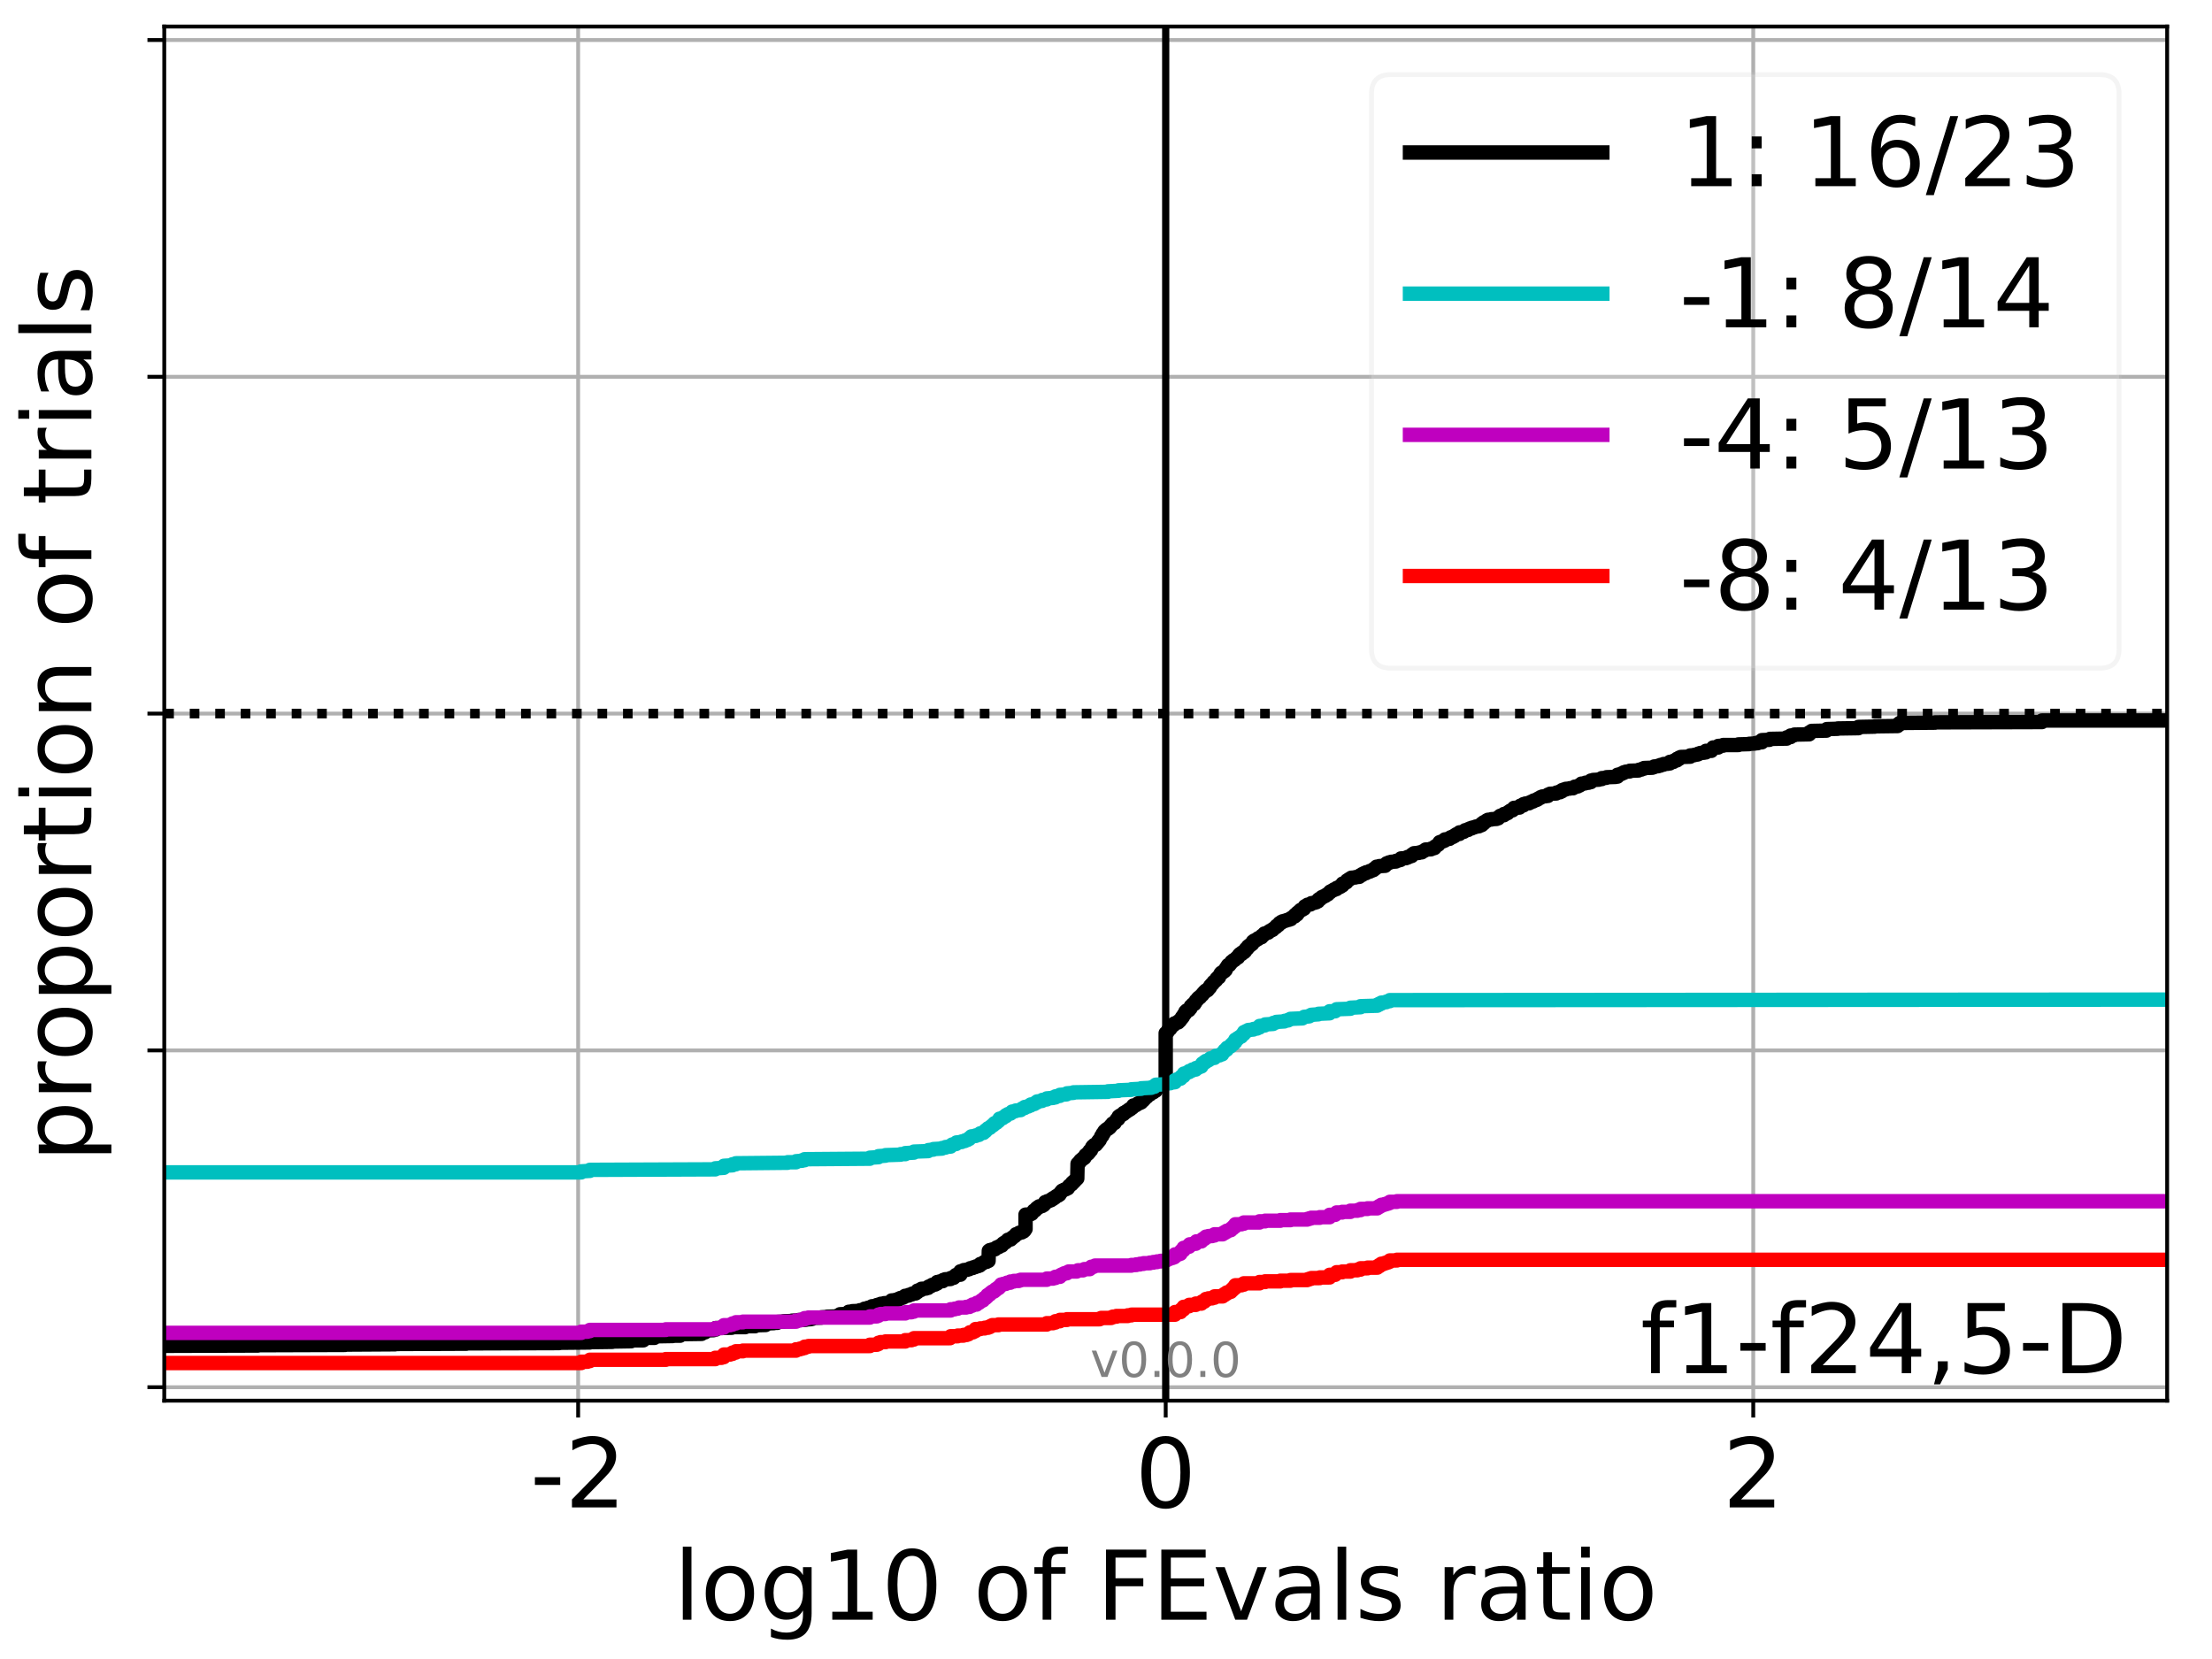 <?xml version="1.0" encoding="utf-8" standalone="no"?>
<!DOCTYPE svg PUBLIC "-//W3C//DTD SVG 1.1//EN"
  "http://www.w3.org/Graphics/SVG/1.1/DTD/svg11.dtd">
<!-- Created with matplotlib (http://matplotlib.org/) -->
<svg height="345pt" version="1.1" viewBox="0 0 460 345" width="460pt" xmlns="http://www.w3.org/2000/svg" xmlns:xlink="http://www.w3.org/1999/xlink">
 <defs>
  <style type="text/css">
*{stroke-linecap:butt;stroke-linejoin:round;}
  </style>
 </defs>
 <g id="figure_1">
  <g id="patch_1">
   <path d="M 0 345.6 
L 460.8 345.6 
L 460.8 0 
L 0 0 
z
" style="fill:#ffffff;"/>
  </g>
  <g id="axes_1">
   <g id="patch_2">
    <path d="M 34.16 291.28 
L 450.672 291.28 
L 450.672 5.52 
L 34.16 5.52 
z
" style="fill:#ffffff;"/>
   </g>
   <g id="matplotlib.axis_1">
    <g id="xtick_1">
     <g id="line2d_1">
      <path clip-path="url(#pba9701a8c9)" d="M 120.23 291.28 
L 120.23 5.52 
" style="fill:none;stroke:#b0b0b0;stroke-linecap:square;stroke-width:0.8;"/>
     </g>
     <g id="line2d_2">
      <defs>
       <path d="M 0 0 
L 0 3.5 
" id="m1b7e7f1692" style="stroke:#000000;stroke-width:0.8;"/>
      </defs>
      <g>
       <use style="stroke:#000000;stroke-width:0.8;" x="120.23" xlink:href="#m1b7e7f1692" y="291.28"/>
      </g>
     </g>
     <g id="text_1">
      <!-- -2 -->
      <defs>
       <path d="M 4.891 31.391 
L 31.203 31.391 
L 31.203 23.391 
L 4.891 23.391 
z
" id="DejaVuSans-2d"/>
       <path d="M 19.188 8.297 
L 53.609 8.297 
L 53.609 0 
L 7.328 0 
L 7.328 8.297 
Q 12.938 14.109 22.625 23.891 
Q 32.328 33.688 34.812 36.531 
Q 39.547 41.844 41.422 45.531 
Q 43.312 49.219 43.312 52.781 
Q 43.312 58.594 39.234 62.25 
Q 35.156 65.922 28.609 65.922 
Q 23.969 65.922 18.812 64.312 
Q 13.672 62.703 7.812 59.422 
L 7.812 69.391 
Q 13.766 71.781 18.938 73 
Q 24.125 74.219 28.422 74.219 
Q 39.75 74.219 46.484 68.547 
Q 53.219 62.891 53.219 53.422 
Q 53.219 48.922 51.531 44.891 
Q 49.859 40.875 45.406 35.406 
Q 44.188 33.984 37.641 27.219 
Q 31.109 20.453 19.188 8.297 
z
" id="DejaVuSans-32"/>
      </defs>
      <g transform="translate(110.26 313.477)scale(0.2 -0.2)">
       <use xlink:href="#DejaVuSans-2d"/>
       <use x="36.084" xlink:href="#DejaVuSans-32"/>
      </g>
     </g>
    </g>
    <g id="xtick_2">
     <g id="line2d_3">
      <path clip-path="url(#pba9701a8c9)" d="M 242.416 291.28 
L 242.416 5.52 
" style="fill:none;stroke:#b0b0b0;stroke-linecap:square;stroke-width:0.8;"/>
     </g>
     <g id="line2d_4">
      <g>
       <use style="stroke:#000000;stroke-width:0.8;" x="242.416" xlink:href="#m1b7e7f1692" y="291.28"/>
      </g>
     </g>
     <g id="text_2">
      <!-- 0 -->
      <defs>
       <path d="M 31.781 66.406 
Q 24.172 66.406 20.328 58.906 
Q 16.5 51.422 16.5 36.375 
Q 16.5 21.391 20.328 13.891 
Q 24.172 6.391 31.781 6.391 
Q 39.453 6.391 43.281 13.891 
Q 47.125 21.391 47.125 36.375 
Q 47.125 51.422 43.281 58.906 
Q 39.453 66.406 31.781 66.406 
z
M 31.781 74.219 
Q 44.047 74.219 50.516 64.516 
Q 56.984 54.828 56.984 36.375 
Q 56.984 17.969 50.516 8.266 
Q 44.047 -1.422 31.781 -1.422 
Q 19.531 -1.422 13.062 8.266 
Q 6.594 17.969 6.594 36.375 
Q 6.594 54.828 13.062 64.516 
Q 19.531 74.219 31.781 74.219 
z
" id="DejaVuSans-30"/>
      </defs>
      <g transform="translate(236.054 313.477)scale(0.2 -0.2)">
       <use xlink:href="#DejaVuSans-30"/>
      </g>
     </g>
    </g>
    <g id="xtick_3">
     <g id="line2d_5">
      <path clip-path="url(#pba9701a8c9)" d="M 364.602 291.28 
L 364.602 5.52 
" style="fill:none;stroke:#b0b0b0;stroke-linecap:square;stroke-width:0.8;"/>
     </g>
     <g id="line2d_6">
      <g>
       <use style="stroke:#000000;stroke-width:0.8;" x="364.602" xlink:href="#m1b7e7f1692" y="291.28"/>
      </g>
     </g>
     <g id="text_3">
      <!-- 2 -->
      <g transform="translate(358.239 313.477)scale(0.2 -0.2)">
       <use xlink:href="#DejaVuSans-32"/>
      </g>
     </g>
    </g>
    <g id="text_4">
     <!-- log10 of FEvals ratio -->
     <defs>
      <path d="M 9.422 75.984 
L 18.406 75.984 
L 18.406 0 
L 9.422 0 
z
" id="DejaVuSans-6c"/>
      <path d="M 30.609 48.391 
Q 23.391 48.391 19.188 42.75 
Q 14.984 37.109 14.984 27.297 
Q 14.984 17.484 19.156 11.844 
Q 23.344 6.203 30.609 6.203 
Q 37.797 6.203 41.984 11.859 
Q 46.188 17.531 46.188 27.297 
Q 46.188 37.016 41.984 42.703 
Q 37.797 48.391 30.609 48.391 
z
M 30.609 56 
Q 42.328 56 49.016 48.375 
Q 55.719 40.766 55.719 27.297 
Q 55.719 13.875 49.016 6.219 
Q 42.328 -1.422 30.609 -1.422 
Q 18.844 -1.422 12.172 6.219 
Q 5.516 13.875 5.516 27.297 
Q 5.516 40.766 12.172 48.375 
Q 18.844 56 30.609 56 
z
" id="DejaVuSans-6f"/>
      <path d="M 45.406 27.984 
Q 45.406 37.75 41.375 43.109 
Q 37.359 48.484 30.078 48.484 
Q 22.859 48.484 18.828 43.109 
Q 14.797 37.75 14.797 27.984 
Q 14.797 18.266 18.828 12.891 
Q 22.859 7.516 30.078 7.516 
Q 37.359 7.516 41.375 12.891 
Q 45.406 18.266 45.406 27.984 
z
M 54.391 6.781 
Q 54.391 -7.172 48.188 -13.984 
Q 42 -20.797 29.203 -20.797 
Q 24.469 -20.797 20.266 -20.094 
Q 16.062 -19.391 12.109 -17.922 
L 12.109 -9.188 
Q 16.062 -11.328 19.922 -12.344 
Q 23.781 -13.375 27.781 -13.375 
Q 36.625 -13.375 41.016 -8.766 
Q 45.406 -4.156 45.406 5.172 
L 45.406 9.625 
Q 42.625 4.781 38.281 2.391 
Q 33.938 0 27.875 0 
Q 17.828 0 11.672 7.656 
Q 5.516 15.328 5.516 27.984 
Q 5.516 40.672 11.672 48.328 
Q 17.828 56 27.875 56 
Q 33.938 56 38.281 53.609 
Q 42.625 51.219 45.406 46.391 
L 45.406 54.688 
L 54.391 54.688 
z
" id="DejaVuSans-67"/>
      <path d="M 12.406 8.297 
L 28.516 8.297 
L 28.516 63.922 
L 10.984 60.406 
L 10.984 69.391 
L 28.422 72.906 
L 38.281 72.906 
L 38.281 8.297 
L 54.391 8.297 
L 54.391 0 
L 12.406 0 
z
" id="DejaVuSans-31"/>
      <path id="DejaVuSans-20"/>
      <path d="M 37.109 75.984 
L 37.109 68.5 
L 28.516 68.5 
Q 23.688 68.5 21.797 66.547 
Q 19.922 64.594 19.922 59.516 
L 19.922 54.688 
L 34.719 54.688 
L 34.719 47.703 
L 19.922 47.703 
L 19.922 0 
L 10.891 0 
L 10.891 47.703 
L 2.297 47.703 
L 2.297 54.688 
L 10.891 54.688 
L 10.891 58.5 
Q 10.891 67.625 15.141 71.797 
Q 19.391 75.984 28.609 75.984 
z
" id="DejaVuSans-66"/>
      <path d="M 9.812 72.906 
L 51.703 72.906 
L 51.703 64.594 
L 19.672 64.594 
L 19.672 43.109 
L 48.578 43.109 
L 48.578 34.812 
L 19.672 34.812 
L 19.672 0 
L 9.812 0 
z
" id="DejaVuSans-46"/>
      <path d="M 9.812 72.906 
L 55.906 72.906 
L 55.906 64.594 
L 19.672 64.594 
L 19.672 43.016 
L 54.391 43.016 
L 54.391 34.719 
L 19.672 34.719 
L 19.672 8.297 
L 56.781 8.297 
L 56.781 0 
L 9.812 0 
z
" id="DejaVuSans-45"/>
      <path d="M 2.984 54.688 
L 12.5 54.688 
L 29.594 8.797 
L 46.688 54.688 
L 56.203 54.688 
L 35.688 0 
L 23.484 0 
z
" id="DejaVuSans-76"/>
      <path d="M 34.281 27.484 
Q 23.391 27.484 19.188 25 
Q 14.984 22.516 14.984 16.5 
Q 14.984 11.719 18.141 8.906 
Q 21.297 6.109 26.703 6.109 
Q 34.188 6.109 38.703 11.406 
Q 43.219 16.703 43.219 25.484 
L 43.219 27.484 
z
M 52.203 31.203 
L 52.203 0 
L 43.219 0 
L 43.219 8.297 
Q 40.141 3.328 35.547 0.953 
Q 30.953 -1.422 24.312 -1.422 
Q 15.922 -1.422 10.953 3.297 
Q 6 8.016 6 15.922 
Q 6 25.141 12.172 29.828 
Q 18.359 34.516 30.609 34.516 
L 43.219 34.516 
L 43.219 35.406 
Q 43.219 41.609 39.141 45 
Q 35.062 48.391 27.688 48.391 
Q 23 48.391 18.547 47.266 
Q 14.109 46.141 10.016 43.891 
L 10.016 52.203 
Q 14.938 54.109 19.578 55.047 
Q 24.219 56 28.609 56 
Q 40.484 56 46.344 49.844 
Q 52.203 43.703 52.203 31.203 
z
" id="DejaVuSans-61"/>
      <path d="M 44.281 53.078 
L 44.281 44.578 
Q 40.484 46.531 36.375 47.5 
Q 32.281 48.484 27.875 48.484 
Q 21.188 48.484 17.844 46.438 
Q 14.5 44.391 14.5 40.281 
Q 14.5 37.156 16.891 35.375 
Q 19.281 33.594 26.516 31.984 
L 29.594 31.297 
Q 39.156 29.25 43.188 25.516 
Q 47.219 21.781 47.219 15.094 
Q 47.219 7.469 41.188 3.016 
Q 35.156 -1.422 24.609 -1.422 
Q 20.219 -1.422 15.453 -0.562 
Q 10.688 0.297 5.422 2 
L 5.422 11.281 
Q 10.406 8.688 15.234 7.391 
Q 20.062 6.109 24.812 6.109 
Q 31.156 6.109 34.562 8.281 
Q 37.984 10.453 37.984 14.406 
Q 37.984 18.062 35.516 20.016 
Q 33.062 21.969 24.703 23.781 
L 21.578 24.516 
Q 13.234 26.266 9.516 29.906 
Q 5.812 33.547 5.812 39.891 
Q 5.812 47.609 11.281 51.797 
Q 16.75 56 26.812 56 
Q 31.781 56 36.172 55.266 
Q 40.578 54.547 44.281 53.078 
z
" id="DejaVuSans-73"/>
      <path d="M 41.109 46.297 
Q 39.594 47.172 37.812 47.578 
Q 36.031 48 33.891 48 
Q 26.266 48 22.188 43.047 
Q 18.109 38.094 18.109 28.812 
L 18.109 0 
L 9.078 0 
L 9.078 54.688 
L 18.109 54.688 
L 18.109 46.188 
Q 20.953 51.172 25.484 53.578 
Q 30.031 56 36.531 56 
Q 37.453 56 38.578 55.875 
Q 39.703 55.766 41.062 55.516 
z
" id="DejaVuSans-72"/>
      <path d="M 18.312 70.219 
L 18.312 54.688 
L 36.812 54.688 
L 36.812 47.703 
L 18.312 47.703 
L 18.312 18.016 
Q 18.312 11.328 20.141 9.422 
Q 21.969 7.516 27.594 7.516 
L 36.812 7.516 
L 36.812 0 
L 27.594 0 
Q 17.188 0 13.234 3.875 
Q 9.281 7.766 9.281 18.016 
L 9.281 47.703 
L 2.688 47.703 
L 2.688 54.688 
L 9.281 54.688 
L 9.281 70.219 
z
" id="DejaVuSans-74"/>
      <path d="M 9.422 54.688 
L 18.406 54.688 
L 18.406 0 
L 9.422 0 
z
M 9.422 75.984 
L 18.406 75.984 
L 18.406 64.594 
L 9.422 64.594 
z
" id="DejaVuSans-69"/>
     </defs>
     <g transform="translate(140.111 336.833)scale(0.2 -0.2)">
      <use xlink:href="#DejaVuSans-6c"/>
      <use x="27.783" xlink:href="#DejaVuSans-6f"/>
      <use x="88.965" xlink:href="#DejaVuSans-67"/>
      <use x="152.441" xlink:href="#DejaVuSans-31"/>
      <use x="216.064" xlink:href="#DejaVuSans-30"/>
      <use x="279.688" xlink:href="#DejaVuSans-20"/>
      <use x="311.475" xlink:href="#DejaVuSans-6f"/>
      <use x="372.656" xlink:href="#DejaVuSans-66"/>
      <use x="407.861" xlink:href="#DejaVuSans-20"/>
      <use x="439.648" xlink:href="#DejaVuSans-46"/>
      <use x="497.168" xlink:href="#DejaVuSans-45"/>
      <use x="560.352" xlink:href="#DejaVuSans-76"/>
      <use x="619.531" xlink:href="#DejaVuSans-61"/>
      <use x="680.811" xlink:href="#DejaVuSans-6c"/>
      <use x="708.594" xlink:href="#DejaVuSans-73"/>
      <use x="760.693" xlink:href="#DejaVuSans-20"/>
      <use x="792.48" xlink:href="#DejaVuSans-72"/>
      <use x="833.594" xlink:href="#DejaVuSans-61"/>
      <use x="894.873" xlink:href="#DejaVuSans-74"/>
      <use x="934.082" xlink:href="#DejaVuSans-69"/>
      <use x="961.865" xlink:href="#DejaVuSans-6f"/>
     </g>
    </g>
   </g>
   <g id="matplotlib.axis_2">
    <g id="ytick_1">
     <g id="line2d_7">
      <path clip-path="url(#pba9701a8c9)" d="M 34.16 288.478 
L 450.672 288.478 
" style="fill:none;stroke:#b0b0b0;stroke-linecap:square;stroke-width:0.8;"/>
     </g>
     <g id="line2d_8">
      <defs>
       <path d="M 0 0 
L -3.5 0 
" id="m613c073a17" style="stroke:#000000;stroke-width:0.8;"/>
      </defs>
      <g>
       <use style="stroke:#000000;stroke-width:0.8;" x="34.16" xlink:href="#m613c073a17" y="288.478"/>
      </g>
     </g>
    </g>
    <g id="ytick_2">
     <g id="line2d_9">
      <path clip-path="url(#pba9701a8c9)" d="M 34.16 218.439 
L 450.672 218.439 
" style="fill:none;stroke:#b0b0b0;stroke-linecap:square;stroke-width:0.8;"/>
     </g>
     <g id="line2d_10">
      <g>
       <use style="stroke:#000000;stroke-width:0.8;" x="34.16" xlink:href="#m613c073a17" y="218.439"/>
      </g>
     </g>
    </g>
    <g id="ytick_3">
     <g id="line2d_11">
      <path clip-path="url(#pba9701a8c9)" d="M 34.16 148.4 
L 450.672 148.4 
" style="fill:none;stroke:#b0b0b0;stroke-linecap:square;stroke-width:0.8;"/>
     </g>
     <g id="line2d_12">
      <g>
       <use style="stroke:#000000;stroke-width:0.8;" x="34.16" xlink:href="#m613c073a17" y="148.4"/>
      </g>
     </g>
    </g>
    <g id="ytick_4">
     <g id="line2d_13">
      <path clip-path="url(#pba9701a8c9)" d="M 34.16 78.361 
L 450.672 78.361 
" style="fill:none;stroke:#b0b0b0;stroke-linecap:square;stroke-width:0.8;"/>
     </g>
     <g id="line2d_14">
      <g>
       <use style="stroke:#000000;stroke-width:0.8;" x="34.16" xlink:href="#m613c073a17" y="78.361"/>
      </g>
     </g>
    </g>
    <g id="ytick_5">
     <g id="line2d_15">
      <path clip-path="url(#pba9701a8c9)" d="M 34.16 8.322 
L 450.672 8.322 
" style="fill:none;stroke:#b0b0b0;stroke-linecap:square;stroke-width:0.8;"/>
     </g>
     <g id="line2d_16">
      <g>
       <use style="stroke:#000000;stroke-width:0.8;" x="34.16" xlink:href="#m613c073a17" y="8.322"/>
      </g>
     </g>
    </g>
    <g id="text_5">
     <!-- proportion of trials -->
     <defs>
      <path d="M 18.109 8.203 
L 18.109 -20.797 
L 9.078 -20.797 
L 9.078 54.688 
L 18.109 54.688 
L 18.109 46.391 
Q 20.953 51.266 25.266 53.625 
Q 29.594 56 35.594 56 
Q 45.562 56 51.781 48.094 
Q 58.016 40.188 58.016 27.297 
Q 58.016 14.406 51.781 6.484 
Q 45.562 -1.422 35.594 -1.422 
Q 29.594 -1.422 25.266 0.953 
Q 20.953 3.328 18.109 8.203 
z
M 48.688 27.297 
Q 48.688 37.203 44.609 42.844 
Q 40.531 48.484 33.406 48.484 
Q 26.266 48.484 22.188 42.844 
Q 18.109 37.203 18.109 27.297 
Q 18.109 17.391 22.188 11.75 
Q 26.266 6.109 33.406 6.109 
Q 40.531 6.109 44.609 11.75 
Q 48.688 17.391 48.688 27.297 
z
" id="DejaVuSans-70"/>
      <path d="M 54.891 33.016 
L 54.891 0 
L 45.906 0 
L 45.906 32.719 
Q 45.906 40.484 42.875 44.328 
Q 39.844 48.188 33.797 48.188 
Q 26.516 48.188 22.312 43.547 
Q 18.109 38.922 18.109 30.906 
L 18.109 0 
L 9.078 0 
L 9.078 54.688 
L 18.109 54.688 
L 18.109 46.188 
Q 21.344 51.125 25.703 53.562 
Q 30.078 56 35.797 56 
Q 45.219 56 50.047 50.172 
Q 54.891 44.344 54.891 33.016 
z
" id="DejaVuSans-6e"/>
     </defs>
     <g transform="translate(19.001 241.628)rotate(-90)scale(0.2 -0.2)">
      <use xlink:href="#DejaVuSans-70"/>
      <use x="63.477" xlink:href="#DejaVuSans-72"/>
      <use x="104.559" xlink:href="#DejaVuSans-6f"/>
      <use x="165.74" xlink:href="#DejaVuSans-70"/>
      <use x="229.217" xlink:href="#DejaVuSans-6f"/>
      <use x="290.398" xlink:href="#DejaVuSans-72"/>
      <use x="331.512" xlink:href="#DejaVuSans-74"/>
      <use x="370.721" xlink:href="#DejaVuSans-69"/>
      <use x="398.504" xlink:href="#DejaVuSans-6f"/>
      <use x="459.686" xlink:href="#DejaVuSans-6e"/>
      <use x="523.064" xlink:href="#DejaVuSans-20"/>
      <use x="554.852" xlink:href="#DejaVuSans-6f"/>
      <use x="616.033" xlink:href="#DejaVuSans-66"/>
      <use x="651.238" xlink:href="#DejaVuSans-20"/>
      <use x="683.025" xlink:href="#DejaVuSans-74"/>
      <use x="722.234" xlink:href="#DejaVuSans-72"/>
      <use x="763.348" xlink:href="#DejaVuSans-69"/>
      <use x="791.131" xlink:href="#DejaVuSans-61"/>
      <use x="852.41" xlink:href="#DejaVuSans-6c"/>
      <use x="880.193" xlink:href="#DejaVuSans-73"/>
     </g>
    </g>
   </g>
   <g id="line2d_17">
    <path clip-path="url(#pba9701a8c9)" d="M 34.16 279.873 
L 53.645 279.809 
L 53.645 279.745 
L 71.736 279.682 
L 71.736 279.618 
L 82.154 279.554 
L 82.154 279.49 
L 97.002 279.427 
L 97.002 279.363 
L 116.253 279.299 
L 116.253 279.235 
L 122.656 279.172 
L 122.656 279.108 
L 127.341 279.044 
L 127.341 278.981 
L 131.255 278.917 
L 131.255 278.726 
L 133.784 278.726 
L 133.784 278.662 
L 133.784 278.216 
L 136.092 278.216 
L 136.092 278.152 
L 136.092 277.897 
L 139.906 277.833 
L 139.906 277.769 
L 141.417 277.769 
L 141.417 277.706 
L 141.417 277.451 
L 145.903 277.387 
L 145.903 277.068 
L 146.61 277.068 
L 146.61 277.004 
L 146.681 276.686 
L 148.372 276.622 
L 148.372 276.558 
L 148.854 276.494 
L 148.854 276.176 
L 152.175 276.112 
L 152.175 275.985 
L 154.97 275.985 
L 154.97 275.921 
L 154.97 275.793 
L 157.012 275.793 
L 157.012 275.73 
L 157.012 275.602 
L 159.224 275.538 
L 159.224 275.22 
L 160.916 275.156 
L 160.916 275.092 
L 161.638 275.092 
L 161.638 275.028 
L 161.638 274.901 
L 162.932 274.837 
L 162.932 274.773 
L 164.695 274.71 
L 164.695 274.646 
L 165.986 274.582 
L 165.986 274.518 
L 167.586 274.455 
L 167.586 274.391 
L 168.656 274.327 
L 168.656 274.263 
L 168.912 274.263 
L 168.912 274.2 
L 169.014 274.072 
L 170.807 274.008 
L 170.807 273.945 
L 172 273.881 
L 172 273.817 
L 174.177 273.753 
L 174.177 273.69 
L 174.362 273.69 
L 174.362 273.626 
L 174.362 273.498 
L 174.655 273.498 
L 174.655 273.435 
L 174.688 273.307 
L 176.172 273.244 
L 176.172 273.116 
L 176.486 273.116 
L 176.486 273.052 
L 176.486 272.797 
L 177.233 272.734 
L 177.233 272.67 
L 178.794 272.606 
L 178.794 272.479 
L 179.611 272.415 
L 179.67 272.287 
L 179.762 272.224 
L 179.762 272.16 
L 180.408 272.096 
L 180.48 271.969 
L 180.941 271.905 
L 180.941 271.841 
L 181.323 271.777 
L 181.323 271.65 
L 182.14 271.586 
L 182.14 271.522 
L 182.337 271.522 
L 182.337 271.459 
L 182.337 271.395 
L 182.798 271.395 
L 182.798 271.331 
L 182.798 271.267 
L 183.154 271.204 
L 183.154 271.14 
L 183.852 271.076 
L 183.852 271.012 
L 184.828 270.949 
L 184.935 270.821 
L 185.175 270.821 
L 185.175 270.757 
L 185.268 270.63 
L 185.413 270.63 
L 185.413 270.566 
L 185.413 270.439 
L 186.23 270.375 
L 186.23 270.311 
L 186.891 270.248 
L 186.93 270.056 
L 187.244 270.056 
L 187.244 269.993 
L 187.244 269.929 
L 187.765 269.865 
L 187.765 269.801 
L 188.025 269.738 
L 188.025 269.61 
L 188.209 269.546 
L 188.209 269.483 
L 188.956 269.419 
L 188.956 269.291 
L 189.426 269.228 
L 189.426 269.164 
L 189.66 269.164 
L 189.66 269.1 
L 189.66 269.036 
L 190.428 268.973 
L 190.53 268.781 
L 190.787 268.718 
L 190.787 268.399 
L 191.133 268.335 
L 191.133 268.271 
L 191.542 268.271 
L 191.542 268.208 
L 191.612 268.016 
L 192.568 267.953 
L 192.568 267.889 
L 193.02 267.825 
L 193.095 267.57 
L 193.391 267.507 
L 193.391 267.443 
L 193.642 267.443 
L 193.642 267.379 
L 193.642 267.315 
L 193.869 267.315 
L 193.869 267.252 
L 193.869 267.188 
L 194.495 267.124 
L 194.563 266.933 
L 194.877 266.933 
L 194.877 266.869 
L 194.877 266.614 
L 195.41 266.55 
L 195.41 266.487 
L 196.063 266.423 
L 196.171 266.168 
L 196.547 266.104 
L 196.547 266.04 
L 197.649 265.977 
L 197.688 265.785 
L 198.329 265.722 
L 198.329 265.658 
L 198.472 265.594 
L 198.57 265.339 
L 198.754 265.275 
L 198.783 265.148 
L 199.714 265.084 
L 199.714 264.383 
L 200.131 264.319 
L 200.131 264.256 
L 200.418 264.192 
L 200.418 264.128 
L 201.123 264.064 
L 201.123 264.001 
L 201.545 263.937 
L 201.545 263.873 
L 201.742 263.809 
L 201.742 263.746 
L 202.3 263.682 
L 202.369 263.554 
L 202.839 263.491 
L 202.94 263.363 
L 203.422 263.299 
L 203.422 263.236 
L 203.754 263.172 
L 203.855 262.853 
L 204.274 262.789 
L 204.358 262.662 
L 204.528 262.598 
L 204.627 262.471 
L 205.178 262.407 
L 205.271 262.279 
L 205.575 262.216 
L 205.634 260.112 
L 205.8 260.048 
L 205.8 259.985 
L 206.267 259.921 
L 206.267 259.857 
L 206.929 259.793 
L 206.954 259.602 
L 207.191 259.538 
L 207.256 259.411 
L 207.692 259.347 
L 207.709 259.22 
L 207.93 259.156 
L 207.93 259.092 
L 208.341 259.028 
L 208.407 258.837 
L 208.555 258.774 
L 208.597 258.582 
L 208.781 258.519 
L 208.781 258.455 
L 209.085 258.391 
L 209.085 258.327 
L 209.237 258.264 
L 209.343 258.072 
L 209.541 258.009 
L 209.598 257.817 
L 210.194 257.754 
L 210.298 257.562 
L 210.472 257.499 
L 210.472 257.371 
L 210.689 257.307 
L 210.689 257.244 
L 210.861 257.18 
L 210.861 257.116 
L 211.046 257.052 
L 211.127 256.861 
L 211.176 256.861 
L 211.176 256.797 
L 211.278 256.67 
L 211.617 256.606 
L 211.617 256.542 
L 211.858 256.479 
L 211.955 256.351 
L 212.496 256.287 
L 212.569 256.16 
L 212.852 256.096 
L 212.934 255.905 
L 213.058 255.905 
L 213.058 255.841 
L 213.127 255.65 
L 213.267 255.586 
L 213.267 252.59 
L 214.3 252.527 
L 214.3 252.463 
L 214.562 252.399 
L 214.669 252.144 
L 214.827 252.08 
L 214.876 251.953 
L 214.98 251.889 
L 214.989 251.762 
L 215.289 251.698 
L 215.385 251.507 
L 215.541 251.443 
L 215.56 251.252 
L 215.807 251.188 
L 215.807 251.06 
L 216.078 251.06 
L 216.078 250.997 
L 216.089 250.869 
L 216.718 250.805 
L 216.767 250.678 
L 217.041 250.614 
L 217.095 250.423 
L 217.28 250.359 
L 217.357 249.977 
L 217.799 249.913 
L 217.827 249.786 
L 218.243 249.722 
L 218.243 249.658 
L 218.58 249.594 
L 218.633 249.403 
L 218.99 249.339 
L 219.012 249.148 
L 219.356 249.084 
L 219.356 249.021 
L 219.489 248.957 
L 219.539 248.829 
L 219.72 248.766 
L 219.72 248.702 
L 220.055 248.638 
L 220.1 248.511 
L 220.334 248.447 
L 220.439 248.128 
L 220.59 248.064 
L 220.697 247.809 
L 220.854 247.746 
L 220.859 247.618 
L 221.115 247.554 
L 221.115 247.491 
L 221.37 247.427 
L 221.37 247.363 
L 221.695 247.3 
L 221.785 247.172 
L 222.074 247.108 
L 222.145 246.853 
L 222.247 246.853 
L 222.247 246.79 
L 222.336 246.598 
L 222.49 246.535 
L 222.49 246.471 
L 222.662 246.407 
L 222.732 246.28 
L 222.863 246.28 
L 222.863 246.216 
L 222.968 245.961 
L 223.228 245.897 
L 223.245 245.706 
L 223.471 245.642 
L 223.554 245.515 
L 223.643 245.451 
L 223.691 245.26 
L 223.899 245.196 
L 223.956 245.068 
L 224.025 245.068 
L 224.025 245.005 
L 224.09 242.009 
L 224.343 241.945 
L 224.441 241.626 
L 224.608 241.563 
L 224.688 241.308 
L 224.82 241.244 
L 224.911 241.116 
L 225.151 241.053 
L 225.209 240.861 
L 225.507 240.798 
L 225.577 240.606 
L 225.645 240.543 
L 225.738 240.224 
L 225.972 240.16 
L 226.041 239.969 
L 226.283 239.905 
L 226.323 239.714 
L 226.507 239.65 
L 226.589 239.331 
L 226.751 239.268 
L 226.751 239.204 
L 226.877 239.204 
L 226.877 239.14 
L 226.987 238.885 
L 227.057 238.822 
L 227.11 238.567 
L 227.234 238.503 
L 227.245 238.375 
L 227.476 238.312 
L 227.536 238.12 
L 227.898 238.057 
L 227.989 237.802 
L 228.167 237.738 
L 228.274 237.547 
L 228.299 237.483 
L 228.349 237.355 
L 228.477 237.355 
L 228.477 237.292 
L 228.492 237.164 
L 228.682 237.1 
L 228.784 236.782 
L 228.863 236.718 
L 228.948 236.463 
L 229.013 236.399 
L 229.02 236.272 
L 229.233 236.208 
L 229.315 235.762 
L 229.518 235.698 
L 229.619 235.316 
L 229.709 235.252 
L 229.709 235.188 
L 229.874 235.124 
L 229.985 234.933 
L 230.244 234.869 
L 230.244 234.742 
L 230.532 234.678 
L 230.566 234.551 
L 230.776 234.487 
L 230.803 234.296 
L 230.986 234.232 
L 231.025 234.041 
L 231.191 233.977 
L 231.225 233.849 
L 231.342 233.786 
L 231.348 233.658 
L 231.658 233.594 
L 231.658 233.531 
L 231.79 233.531 
L 231.79 233.467 
L 231.866 233.276 
L 231.971 233.212 
L 232.077 233.021 
L 232.166 232.957 
L 232.252 232.766 
L 232.543 232.702 
L 232.632 232.192 
L 232.841 232.128 
L 232.886 232.001 
L 233.212 231.937 
L 233.315 231.746 
L 233.644 231.682 
L 233.687 231.427 
L 234.003 231.363 
L 234.003 231.3 
L 234.194 231.236 
L 234.238 231.108 
L 234.446 231.045 
L 234.446 230.981 
L 234.675 230.917 
L 234.783 230.726 
L 235.089 230.662 
L 235.096 230.535 
L 235.257 230.471 
L 235.257 230.407 
L 235.505 230.343 
L 235.614 230.025 
L 235.683 229.961 
L 235.683 229.897 
L 236.232 229.834 
L 236.338 229.706 
L 236.526 229.642 
L 236.526 229.579 
L 236.653 229.515 
L 236.653 229.451 
L 237.04 229.387 
L 237.04 229.324 
L 237.312 229.26 
L 237.401 229.069 
L 237.562 229.005 
L 237.579 228.877 
L 237.711 228.877 
L 237.711 228.814 
L 237.813 228.686 
L 237.95 228.622 
L 238.057 228.304 
L 238.21 228.24 
L 238.21 228.176 
L 238.491 228.112 
L 238.591 227.921 
L 238.619 227.857 
L 238.676 227.73 
L 239.003 227.666 
L 239.003 227.602 
L 239.151 227.602 
L 239.151 227.539 
L 239.249 227.348 
L 239.531 227.284 
L 239.531 227.22 
L 239.85 227.156 
L 239.887 227.029 
L 240.107 226.965 
L 240.211 226.838 
L 240.326 226.838 
L 240.326 226.774 
L 240.385 226.519 
L 240.585 226.455 
L 240.585 226.328 
L 240.704 226.264 
L 240.704 226.2 
L 240.818 226.2 
L 240.818 226.136 
L 240.928 226.009 
L 241.005 225.945 
L 241.029 225.818 
L 241.32 225.754 
L 241.402 225.626 
L 241.853 225.563 
L 241.912 225.435 
L 242.416 225.371 
L 242.416 214.854 
L 242.595 214.854 
L 242.595 214.79 
L 242.595 214.726 
L 242.771 214.662 
L 242.855 214.471 
L 242.92 214.407 
L 242.979 214.152 
L 243.124 214.089 
L 243.208 213.961 
L 243.347 213.961 
L 243.347 213.897 
L 243.347 213.706 
L 243.494 213.642 
L 243.595 213.387 
L 243.652 213.324 
L 243.652 213.26 
L 244.041 213.196 
L 244.069 212.941 
L 244.247 212.878 
L 244.247 212.814 
L 244.598 212.75 
L 244.598 212.686 
L 245.005 212.623 
L 245.078 212.368 
L 245.344 212.304 
L 245.452 212.049 
L 245.577 211.985 
L 245.659 211.794 
L 245.785 211.73 
L 245.808 211.539 
L 245.984 211.475 
L 246.035 211.284 
L 246.124 211.22 
L 246.15 211.029 
L 246.267 210.965 
L 246.372 210.774 
L 246.452 210.774 
L 246.452 210.71 
L 246.513 210.391 
L 246.639 210.328 
L 246.639 210.264 
L 246.775 210.264 
L 246.775 210.2 
L 246.775 210.137 
L 247.253 210.073 
L 247.335 209.882 
L 247.378 209.818 
L 247.378 209.754 
L 247.567 209.69 
L 247.646 209.244 
L 247.88 209.18 
L 247.98 209.053 
L 248.023 208.989 
L 248.023 208.862 
L 248.372 208.798 
L 248.454 208.543 
L 248.581 208.479 
L 248.688 208.097 
L 248.815 208.033 
L 248.899 207.905 
L 249.059 207.842 
L 249.084 207.65 
L 249.268 207.587 
L 249.268 207.459 
L 249.562 207.395 
L 249.587 207.204 
L 249.772 207.141 
L 249.813 207.013 
L 249.928 206.949 
L 249.928 206.886 
L 250.049 206.886 
L 250.049 206.822 
L 250.134 206.631 
L 250.272 206.567 
L 250.36 206.376 
L 250.473 206.376 
L 250.473 206.312 
L 250.473 206.248 
L 250.728 206.184 
L 250.738 205.993 
L 251.119 205.929 
L 251.171 205.802 
L 251.283 205.738 
L 251.358 205.547 
L 251.459 205.483 
L 251.459 205.356 
L 251.613 205.356 
L 251.613 205.292 
L 251.708 204.973 
L 251.854 204.909 
L 251.937 204.718 
L 252.118 204.654 
L 252.169 204.527 
L 252.274 204.463 
L 252.372 204.208 
L 252.53 204.145 
L 252.53 204.081 
L 252.704 204.017 
L 252.803 203.826 
L 252.913 203.826 
L 252.913 203.762 
L 253.01 203.507 
L 253.208 203.443 
L 253.262 203.252 
L 253.488 203.252 
L 253.488 203.188 
L 253.556 202.997 
L 253.618 202.933 
L 253.713 202.678 
L 253.767 202.615 
L 253.846 202.423 
L 253.96 202.36 
L 253.96 202.296 
L 254.284 202.232 
L 254.352 202.041 
L 254.635 201.977 
L 254.732 201.722 
L 254.886 201.722 
L 254.886 201.658 
L 254.949 201.34 
L 255.03 201.276 
L 255.093 201.149 
L 255.198 201.085 
L 255.252 200.894 
L 255.363 200.894 
L 255.363 200.83 
L 255.379 200.702 
L 255.655 200.702 
L 255.655 200.639 
L 255.755 200.447 
L 255.912 200.384 
L 256.019 200.129 
L 256.102 200.129 
L 256.102 200.065 
L 256.102 200.001 
L 256.321 199.937 
L 256.374 199.81 
L 256.495 199.81 
L 256.495 199.746 
L 256.495 199.682 
L 256.78 199.619 
L 256.89 199.427 
L 257.059 199.364 
L 257.168 199.172 
L 257.459 199.109 
L 257.565 198.79 
L 257.594 198.79 
L 257.594 198.726 
L 257.651 198.599 
L 257.826 198.535 
L 257.835 198.408 
L 258.195 198.408 
L 258.195 198.344 
L 258.278 198.089 
L 258.717 198.025 
L 258.791 197.898 
L 258.917 197.834 
L 259.003 197.451 
L 259.094 197.388 
L 259.094 197.324 
L 259.379 197.26 
L 259.41 197.069 
L 259.525 197.069 
L 259.525 197.005 
L 259.533 196.814 
L 259.738 196.75 
L 259.766 196.623 
L 259.995 196.623 
L 259.995 196.559 
L 260.082 196.368 
L 260.402 196.304 
L 260.464 196.113 
L 260.54 196.113 
L 260.54 196.049 
L 260.553 195.794 
L 260.807 195.794 
L 260.807 195.73 
L 260.807 195.603 
L 261.194 195.539 
L 261.3 195.348 
L 261.623 195.284 
L 261.67 195.093 
L 261.986 195.029 
L 261.986 194.965 
L 262.349 194.902 
L 262.426 194.583 
L 262.726 194.519 
L 262.828 194.264 
L 262.93 194.264 
L 262.93 194.2 
L 262.93 194.137 
L 263.37 194.073 
L 263.37 194.009 
L 263.735 193.945 
L 263.814 193.754 
L 264.06 193.69 
L 264.101 193.563 
L 264.395 193.499 
L 264.395 193.435 
L 264.659 193.372 
L 264.734 193.18 
L 264.923 193.117 
L 265.015 192.989 
L 265.157 192.925 
L 265.263 192.798 
L 265.366 192.798 
L 265.366 192.734 
L 265.459 192.543 
L 265.713 192.479 
L 265.713 192.416 
L 265.828 192.416 
L 265.828 192.352 
L 265.868 192.224 
L 266.043 192.161 
L 266.083 191.969 
L 266.45 191.906 
L 266.461 191.714 
L 266.727 191.651 
L 266.727 191.587 
L 267.205 191.523 
L 267.205 191.459 
L 267.603 191.396 
L 267.603 191.332 
L 268.069 191.268 
L 268.106 191.141 
L 268.44 191.141 
L 268.44 191.077 
L 268.44 190.949 
L 268.654 190.886 
L 268.654 190.886 
L 268.739 190.758 
L 268.947 190.694 
L 268.947 190.631 
L 269.256 190.567 
L 269.307 190.248 
L 269.734 190.184 
L 269.734 189.866 
L 270.024 189.802 
L 270.048 189.611 
L 270.251 189.547 
L 270.27 189.42 
L 270.435 189.356 
L 270.47 189.228 
L 270.867 189.165 
L 270.968 189.037 
L 271.183 188.973 
L 271.282 188.591 
L 271.367 188.527 
L 271.367 188.463 
L 271.694 188.4 
L 271.707 188.272 
L 271.907 188.208 
L 271.907 188.145 
L 272.53 188.081 
L 272.53 187.953 
L 272.694 187.89 
L 272.694 187.826 
L 273.277 187.762 
L 273.277 187.698 
L 273.721 187.635 
L 273.764 187.507 
L 274.093 187.443 
L 274.183 187.061 
L 274.36 187.061 
L 274.36 186.997 
L 274.36 186.934 
L 274.624 186.934 
L 274.624 186.87 
L 274.694 186.742 
L 274.803 186.679 
L 274.803 186.679 
L 274.886 186.551 
L 275.273 186.487 
L 275.308 186.36 
L 275.655 186.296 
L 275.758 186.169 
L 275.868 186.105 
L 275.868 186.041 
L 276.155 185.977 
L 276.245 185.786 
L 276.376 185.722 
L 276.376 185.659 
L 276.586 185.595 
L 276.625 185.404 
L 276.889 185.34 
L 276.889 185.276 
L 277.103 185.212 
L 277.103 185.212 
L 277.103 185.149 
L 277.42 185.085 
L 277.42 184.957 
L 277.924 184.894 
L 278 184.639 
L 278.307 184.575 
L 278.307 184.511 
L 278.564 184.511 
L 278.564 184.447 
L 278.564 184.384 
L 278.804 184.384 
L 278.804 184.32 
L 278.804 184.193 
L 279.198 184.129 
L 279.198 183.746 
L 279.585 183.683 
L 279.69 183.555 
L 279.99 183.491 
L 280.035 183.236 
L 280.11 183.236 
L 280.11 183.173 
L 280.11 183.109 
L 280.432 183.045 
L 280.492 182.854 
L 280.806 182.79 
L 280.806 182.663 
L 281.009 182.599 
L 281.009 182.535 
L 281.877 182.471 
L 281.877 182.408 
L 282.667 182.344 
L 282.682 182.216 
L 282.853 182.153 
L 282.853 182.025 
L 283.287 181.961 
L 283.287 181.77 
L 283.675 181.706 
L 283.675 181.579 
L 284.088 181.579 
L 284.088 181.515 
L 284.117 181.388 
L 284.613 181.324 
L 284.613 181.26 
L 284.851 181.26 
L 284.851 181.197 
L 284.851 181.133 
L 285.283 181.069 
L 285.283 181.005 
L 285.619 180.942 
L 285.701 180.687 
L 286.031 180.623 
L 286.126 180.368 
L 286.252 180.304 
L 286.252 180.24 
L 286.83 180.177 
L 286.83 180.113 
L 288.046 180.049 
L 288.125 179.73 
L 288.357 179.667 
L 288.357 179.539 
L 288.826 179.475 
L 288.826 179.348 
L 289.292 179.284 
L 289.292 179.22 
L 290.287 179.157 
L 290.287 179.029 
L 290.785 178.965 
L 290.785 178.902 
L 291.25 178.838 
L 291.334 178.519 
L 292.403 178.456 
L 292.454 178.328 
L 292.751 178.328 
L 292.751 178.264 
L 292.751 178.201 
L 293.189 178.137 
L 293.189 178.073 
L 293.567 178.009 
L 293.664 177.691 
L 293.948 177.627 
L 294.045 177.436 
L 295.022 177.372 
L 295.022 177.308 
L 295.679 177.244 
L 295.679 177.117 
L 295.96 177.053 
L 295.96 176.989 
L 296.201 176.926 
L 296.201 176.862 
L 296.459 176.798 
L 296.459 176.671 
L 297.588 176.607 
L 297.588 176.479 
L 298.107 176.416 
L 298.107 176.352 
L 298.315 176.352 
L 298.315 176.288 
L 298.419 176.033 
L 298.671 175.969 
L 298.671 175.906 
L 298.814 175.842 
L 298.92 175.714 
L 299.122 175.651 
L 299.197 175.396 
L 299.288 175.332 
L 299.37 175.141 
L 299.712 175.077 
L 299.712 175.013 
L 300.126 174.95 
L 300.126 174.886 
L 300.431 174.822 
L 300.467 174.567 
L 301.065 174.503 
L 301.065 174.44 
L 301.44 174.44 
L 301.44 174.376 
L 301.482 174.248 
L 301.678 174.185 
L 301.678 174.121 
L 302.148 174.057 
L 302.148 173.93 
L 302.495 173.866 
L 302.564 173.675 
L 302.775 173.611 
L 302.869 173.483 
L 303.509 173.42 
L 303.509 173.101 
L 304.164 173.037 
L 304.164 172.973 
L 304.422 172.973 
L 304.422 172.91 
L 304.422 172.846 
L 304.579 172.782 
L 304.677 172.655 
L 305.304 172.591 
L 305.386 172.4 
L 305.691 172.336 
L 305.691 172.272 
L 306.038 172.272 
L 306.038 172.209 
L 306.038 172.145 
L 306.516 172.081 
L 306.516 172.017 
L 306.91 171.954 
L 306.91 171.89 
L 307.554 171.826 
L 307.554 171.699 
L 308.012 171.635 
L 308.012 171.571 
L 308.161 171.571 
L 308.161 171.507 
L 308.182 171.252 
L 308.53 171.252 
L 308.53 171.189 
L 308.53 170.997 
L 308.785 170.934 
L 308.785 170.87 
L 309.073 170.806 
L 309.175 170.615 
L 309.429 170.551 
L 309.429 170.487 
L 310.128 170.424 
L 310.128 170.36 
L 311.224 170.296 
L 311.224 170.232 
L 311.58 170.169 
L 311.635 169.914 
L 311.853 169.85 
L 311.958 169.659 
L 312.436 169.595 
L 312.436 169.531 
L 312.75 169.531 
L 312.75 169.468 
L 312.75 169.276 
L 313.284 169.213 
L 313.284 169.149 
L 313.55 169.085 
L 313.616 168.894 
L 313.821 168.83 
L 313.821 168.83 
L 313.896 168.703 
L 314.085 168.639 
L 314.085 168.575 
L 314.543 168.511 
L 314.618 168.384 
L 314.705 168.384 
L 314.705 168.32 
L 314.767 168.129 
L 314.85 168.129 
L 314.85 168.065 
L 314.85 168.001 
L 315.979 167.938 
L 316.007 167.683 
L 316.163 167.683 
L 316.163 167.619 
L 316.163 167.555 
L 316.795 167.491 
L 316.795 167.491 
L 316.795 167.236 
L 317.194 167.236 
L 317.194 167.173 
L 317.194 167.109 
L 317.975 167.045 
L 317.975 166.918 
L 318.357 166.854 
L 318.415 166.727 
L 318.857 166.663 
L 318.94 166.472 
L 319.333 166.408 
L 319.333 166.344 
L 319.591 166.344 
L 319.591 166.28 
L 319.591 166.217 
L 319.831 166.217 
L 319.831 166.153 
L 319.933 166.025 
L 320.187 165.962 
L 320.187 165.898 
L 320.383 165.898 
L 320.383 165.834 
L 320.383 165.77 
L 320.713 165.707 
L 320.713 165.643 
L 321.454 165.579 
L 321.454 165.515 
L 321.9 165.515 
L 321.9 165.452 
L 321.9 165.26 
L 322.338 165.197 
L 322.338 165.069 
L 323.64 165.005 
L 323.695 164.814 
L 324.428 164.75 
L 324.428 164.559 
L 324.827 164.559 
L 324.827 164.495 
L 324.847 164.304 
L 325.22 164.24 
L 325.22 164.177 
L 325.608 164.177 
L 325.608 164.113 
L 325.608 164.049 
L 326.459 163.986 
L 326.459 163.922 
L 327.124 163.922 
L 327.124 163.858 
L 327.124 163.794 
L 327.464 163.731 
L 327.464 163.603 
L 328.126 163.539 
L 328.171 163.412 
L 328.518 163.348 
L 328.621 163.221 
L 328.833 163.157 
L 328.861 162.966 
L 329.665 162.902 
L 329.698 162.774 
L 330.349 162.774 
L 330.349 162.711 
L 330.349 162.647 
L 330.827 162.647 
L 330.827 162.583 
L 330.827 162.328 
L 331.297 162.264 
L 331.297 162.201 
L 332.491 162.137 
L 332.491 162.073 
L 333.096 162.009 
L 333.096 161.818 
L 334.036 161.754 
L 334.092 161.627 
L 335.978 161.563 
L 335.978 161.499 
L 336.366 161.499 
L 336.366 161.436 
L 336.366 161.117 
L 336.851 161.053 
L 336.851 160.99 
L 337.248 160.926 
L 337.31 160.798 
L 337.678 160.735 
L 337.678 160.607 
L 338.085 160.543 
L 338.085 160.48 
L 338.929 160.416 
L 338.929 160.288 
L 340.729 160.225 
L 340.783 160.097 
L 341.331 160.033 
L 341.426 159.906 
L 341.899 159.842 
L 341.899 159.715 
L 343.611 159.651 
L 343.611 159.587 
L 343.999 159.523 
L 343.999 159.396 
L 344.85 159.332 
L 344.943 159.205 
L 345.311 159.205 
L 345.311 159.141 
L 345.311 159.077 
L 345.944 159.013 
L 345.944 158.886 
L 346.866 158.822 
L 346.866 158.758 
L 347.251 158.758 
L 347.251 158.695 
L 347.251 158.44 
L 348.006 158.44 
L 348.006 158.376 
L 348.088 158.185 
L 348.74 158.121 
L 348.74 157.802 
L 349.218 157.802 
L 349.218 157.739 
L 349.218 157.547 
L 349.532 157.547 
L 349.532 157.484 
L 349.532 157.42 
L 351.487 157.356 
L 351.487 157.101 
L 352.343 157.037 
L 352.343 156.974 
L 352.99 156.91 
L 352.99 156.846 
L 353.172 156.846 
L 353.172 156.782 
L 353.172 156.719 
L 353.577 156.655 
L 353.577 156.655 
L 353.577 156.591 
L 354.369 156.527 
L 354.369 156.464 
L 354.756 156.464 
L 354.756 156.4 
L 354.756 156.145 
L 355.886 156.145 
L 355.886 156.081 
L 355.886 155.826 
L 356.252 155.762 
L 356.252 155.444 
L 357.32 155.444 
L 357.32 155.38 
L 357.32 155.125 
L 358.347 155.061 
L 358.347 154.934 
L 361.51 154.934 
L 361.51 154.87 
L 361.51 154.806 
L 363.748 154.743 
L 363.748 154.679 
L 364.953 154.615 
L 364.953 154.551 
L 365.514 154.551 
L 365.514 154.488 
L 365.514 154.424 
L 366.397 154.36 
L 366.397 153.914 
L 367.961 153.85 
L 367.961 153.786 
L 368.078 153.786 
L 368.078 153.723 
L 368.078 153.659 
L 371.563 153.595 
L 371.563 153.34 
L 372.367 153.276 
L 372.367 152.958 
L 373.147 152.894 
L 373.147 152.766 
L 376.229 152.703 
L 376.229 152.32 
L 376.738 152.257 
L 376.738 152.002 
L 379.826 151.938 
L 379.9 151.619 
L 382.139 151.555 
L 382.139 151.492 
L 386.469 151.428 
L 386.469 151.173 
L 389.851 151.109 
L 389.851 151.045 
L 394.62 150.982 
L 394.62 150.663 
L 395.045 150.663 
L 395.045 150.599 
L 395.045 150.344 
L 402.424 150.28 
L 402.424 150.217 
L 424.639 150.153 
L 424.639 149.834 
L 450.672 149.834 
L 450.672 149.834 
" style="fill:none;stroke:#000000;stroke-linecap:square;stroke-width:3;"/>
   </g>
   <g id="line2d_18">
    <path clip-path="url(#pba9701a8c9)" style="fill:none;stroke:#000000;stroke-linecap:square;stroke-width:3;"/>
   </g>
   <g id="line2d_19">
    <path clip-path="url(#pba9701a8c9)" d="M 34.16 243.805 
L 120.87 243.805 
L 120.87 243.7 
L 120.87 243.594 
L 122.665 243.489 
L 122.665 243.278 
L 148.745 243.173 
L 148.745 242.962 
L 150.529 242.857 
L 150.54 242.435 
L 152.324 242.33 
L 152.324 242.119 
L 153.025 242.119 
L 153.025 242.014 
L 153.025 241.909 
L 163.775 241.803 
L 163.775 241.698 
L 165.537 241.698 
L 165.537 241.592 
L 165.537 241.487 
L 166.831 241.382 
L 166.831 241.276 
L 167.332 241.276 
L 167.332 241.171 
L 167.332 241.066 
L 180.9 240.96 
L 180.9 240.75 
L 182.684 240.644 
L 182.684 240.433 
L 184.144 240.328 
L 184.144 240.223 
L 187.294 240.117 
L 187.294 240.012 
L 188.258 240.012 
L 188.258 239.907 
L 188.258 239.801 
L 190.053 239.696 
L 190.053 239.485 
L 193.004 239.38 
L 193.073 239.169 
L 194.099 239.064 
L 194.099 238.958 
L 195.875 238.853 
L 195.875 238.748 
L 196.631 238.642 
L 196.631 238.537 
L 197.693 238.432 
L 197.693 238.221 
L 198.013 238.116 
L 198.013 238.01 
L 198.822 237.905 
L 198.887 237.589 
L 199.984 237.483 
L 199.984 237.378 
L 200.66 237.273 
L 200.66 237.167 
L 201.185 237.062 
L 201.185 236.957 
L 201.571 236.851 
L 201.617 236.64 
L 201.897 236.535 
L 201.983 236.324 
L 202.92 236.219 
L 202.92 236.114 
L 203.59 236.008 
L 203.59 235.903 
L 203.827 235.798 
L 203.827 235.692 
L 204.543 235.587 
L 204.632 235.376 
L 204.924 235.271 
L 204.935 235.06 
L 205.231 234.955 
L 205.231 234.849 
L 205.454 234.744 
L 205.454 234.639 
L 205.866 234.533 
L 205.977 234.322 
L 206.232 234.217 
L 206.232 234.112 
L 206.556 234.006 
L 206.595 233.796 
L 206.801 233.796 
L 206.801 233.69 
L 206.801 233.585 
L 207.274 233.48 
L 207.342 233.269 
L 207.646 233.164 
L 207.711 232.953 
L 207.843 232.953 
L 207.843 232.847 
L 207.855 232.637 
L 208.531 232.531 
L 208.638 232.321 
L 209.01 232.215 
L 209.01 232.11 
L 209.208 232.11 
L 209.208 232.005 
L 209.208 231.899 
L 209.58 231.794 
L 209.58 231.688 
L 210.128 231.583 
L 210.128 231.478 
L 210.44 231.372 
L 210.462 231.162 
L 211.21 231.056 
L 211.21 230.951 
L 212.252 230.846 
L 212.252 230.74 
L 212.535 230.635 
L 212.535 230.529 
L 213.071 230.424 
L 213.079 230.213 
L 213.818 230.108 
L 213.818 230.003 
L 214.33 229.897 
L 214.352 229.687 
L 215.114 229.581 
L 215.114 229.476 
L 215.394 229.37 
L 215.394 229.265 
L 215.684 229.265 
L 215.684 229.16 
L 215.684 229.054 
L 216.676 228.949 
L 216.759 228.738 
L 217.684 228.633 
L 217.684 228.422 
L 219.01 228.317 
L 219.01 228.212 
L 219.479 228.212 
L 219.479 228.106 
L 219.479 228.001 
L 220.413 227.895 
L 220.413 227.685 
L 221.785 227.579 
L 221.873 227.369 
L 223.234 227.263 
L 223.234 227.158 
L 230.409 227.053 
L 230.409 226.947 
L 232.626 226.842 
L 232.626 226.736 
L 235.266 226.631 
L 235.266 226.526 
L 237.315 226.42 
L 237.315 226.315 
L 239.411 226.21 
L 239.411 226.104 
L 240.07 225.999 
L 240.085 225.788 
L 240.36 225.683 
L 240.36 225.577 
L 242.302 225.472 
L 242.302 225.367 
L 243.381 225.261 
L 243.381 225.156 
L 244.341 225.051 
L 244.341 224.629 
L 244.87 224.524 
L 244.87 224.418 
L 245.508 224.313 
L 245.508 224.102 
L 245.636 224.102 
L 245.636 223.997 
L 245.636 223.892 
L 246.137 223.786 
L 246.196 223.26 
L 246.802 223.154 
L 246.802 223.049 
L 247.303 222.943 
L 247.303 222.733 
L 247.94 222.627 
L 247.976 222.417 
L 248.67 222.417 
L 248.67 222.311 
L 248.728 222.101 
L 249.301 221.995 
L 249.301 221.89 
L 249.827 221.784 
L 249.839 221.468 
L 249.982 221.363 
L 250.036 221.152 
L 250.465 221.047 
L 250.465 220.836 
L 250.766 220.836 
L 250.766 220.731 
L 250.766 220.625 
L 251.299 220.52 
L 251.299 220.415 
L 251.626 220.309 
L 251.693 220.099 
L 252.561 219.993 
L 252.561 219.783 
L 252.82 219.677 
L 252.82 219.572 
L 253.615 219.466 
L 253.615 219.361 
L 254.158 219.256 
L 254.257 218.94 
L 254.422 218.834 
L 254.531 218.624 
L 254.675 218.624 
L 254.675 218.518 
L 254.675 218.413 
L 255.099 218.308 
L 255.187 217.886 
L 255.62 217.781 
L 255.62 217.675 
L 255.969 217.57 
L 256.052 217.254 
L 256.462 217.149 
L 256.47 216.832 
L 256.869 216.727 
L 256.9 216.2 
L 257.351 216.095 
L 257.381 215.884 
L 257.717 215.779 
L 257.717 215.673 
L 258.124 215.568 
L 258.163 215.357 
L 258.329 215.252 
L 258.329 215.147 
L 258.664 215.041 
L 258.707 214.62 
L 259.149 214.514 
L 259.149 214.409 
L 259.58 214.304 
L 259.58 214.198 
L 260.662 214.093 
L 260.662 213.988 
L 261.435 213.882 
L 261.435 213.777 
L 261.924 213.672 
L 261.943 213.356 
L 263.006 213.25 
L 263.091 213.039 
L 264.738 212.934 
L 264.783 212.723 
L 265.422 212.618 
L 265.422 212.513 
L 267.108 212.407 
L 267.108 212.302 
L 267.881 212.197 
L 267.881 212.091 
L 268.349 211.986 
L 268.349 211.88 
L 270.841 211.775 
L 270.841 211.67 
L 271.209 211.564 
L 271.209 211.459 
L 272.257 211.354 
L 272.257 211.248 
L 272.682 211.143 
L 272.682 211.038 
L 274.174 210.932 
L 274.174 210.827 
L 276.497 210.721 
L 276.497 210.3 
L 277.663 210.3 
L 277.663 210.195 
L 277.663 210.089 
L 277.956 210.089 
L 277.956 209.984 
L 277.956 209.879 
L 280.826 209.773 
L 280.826 209.562 
L 282.922 209.457 
L 282.922 209.246 
L 286.413 209.141 
L 286.413 208.93 
L 286.83 208.93 
L 286.83 208.825 
L 286.83 208.72 
L 287.255 208.72 
L 287.255 208.614 
L 287.255 208.509 
L 288.29 208.404 
L 288.29 208.298 
L 289.024 208.193 
L 289.024 207.982 
L 450.672 207.877 
L 450.672 207.877 
" style="fill:none;stroke:#00bfbf;stroke-linecap:square;stroke-width:3;"/>
   </g>
   <g id="line2d_20">
    <path clip-path="url(#pba9701a8c9)" style="fill:none;stroke:#00bfbf;stroke-linecap:square;stroke-width:3;"/>
   </g>
   <g id="line2d_21">
    <path clip-path="url(#pba9701a8c9)" d="M 34.16 277.184 
L 120.87 277.184 
L 120.87 276.938 
L 122.164 276.938 
L 122.164 276.815 
L 122.665 276.815 
L 122.665 276.57 
L 138.452 276.57 
L 138.452 276.447 
L 148.745 276.447 
L 148.745 276.202 
L 150.039 276.202 
L 150.039 276.079 
L 150.529 276.079 
L 150.54 275.588 
L 151.823 275.588 
L 151.823 275.465 
L 152.324 275.465 
L 152.324 275.219 
L 153.025 275.219 
L 153.025 274.974 
L 154.485 274.974 
L 154.485 274.851 
L 165.537 274.851 
L 165.537 274.606 
L 166.327 274.606 
L 166.327 274.483 
L 166.831 274.483 
L 166.831 274.36 
L 167.332 274.36 
L 167.332 274.115 
L 168.111 274.115 
L 168.111 273.992 
L 180.9 273.992 
L 180.9 273.746 
L 182.36 273.746 
L 182.36 273.623 
L 182.684 273.623 
L 182.684 273.378 
L 183.12 273.378 
L 183.12 273.255 
L 184.144 273.255 
L 184.144 273.132 
L 188.258 273.132 
L 188.258 272.887 
L 189.552 272.887 
L 189.552 272.764 
L 190.053 272.764 
L 190.053 272.519 
L 197.693 272.519 
L 197.693 272.273 
L 198.522 272.273 
L 198.522 272.15 
L 199.152 272.15 
L 199.152 272.028 
L 199.426 272.028 
L 199.426 271.905 
L 200.891 271.905 
L 200.891 271.782 
L 201.605 271.782 
L 201.605 271.659 
L 201.795 271.659 
L 201.795 271.536 
L 202.182 271.536 
L 202.25 271.291 
L 203.086 271.291 
L 203.165 270.923 
L 203.634 270.923 
L 203.634 270.8 
L 203.793 270.8 
L 203.793 270.677 
L 203.974 270.677 
L 204.069 270.432 
L 204.436 270.432 
L 204.538 270.186 
L 204.632 270.186 
L 204.697 269.94 
L 204.987 269.94 
L 205.095 269.695 
L 205.266 269.695 
L 205.34 269.327 
L 205.536 269.327 
L 205.536 269.204 
L 205.84 269.204 
L 205.891 268.958 
L 205.999 268.958 
L 205.999 268.836 
L 206.248 268.836 
L 206.325 268.59 
L 206.718 268.59 
L 206.718 268.467 
L 206.876 268.467 
L 206.876 268.344 
L 207.029 268.344 
L 207.042 268.099 
L 207.229 268.099 
L 207.229 267.976 
L 207.519 267.976 
L 207.519 267.853 
L 207.715 267.853 
L 207.724 267.608 
L 207.946 267.608 
L 208.036 267.362 
L 208.07 267.362 
L 208.178 267.117 
L 208.628 267.117 
L 208.628 266.994 
L 209.173 266.994 
L 209.173 266.871 
L 209.408 266.871 
L 209.408 266.748 
L 210.077 266.748 
L 210.125 266.503 
L 210.808 266.503 
L 210.808 266.38 
L 211.86 266.38 
L 211.86 266.257 
L 212.256 266.257 
L 212.256 266.135 
L 217.684 266.135 
L 217.684 265.889 
L 218.978 265.889 
L 218.978 265.766 
L 219.479 265.766 
L 219.479 265.521 
L 220.413 265.521 
L 220.413 265.275 
L 220.545 265.275 
L 220.545 265.152 
L 220.793 265.152 
L 220.793 265.03 
L 221.073 265.03 
L 221.073 264.907 
L 221.322 264.907 
L 221.322 264.784 
L 221.873 264.784 
L 221.873 264.661 
L 221.996 264.661 
L 221.996 264.539 
L 222.244 264.539 
L 222.244 264.416 
L 223.914 264.416 
L 223.914 264.293 
L 224.163 264.293 
L 224.163 264.17 
L 225.232 264.17 
L 225.232 264.048 
L 225.48 264.048 
L 225.48 263.925 
L 226.603 263.925 
L 226.679 263.679 
L 226.851 263.679 
L 226.928 263.434 
L 227.457 263.434 
L 227.457 263.311 
L 227.706 263.311 
L 227.706 263.188 
L 235.266 263.188 
L 235.266 263.065 
L 236.287 263.065 
L 236.287 262.943 
L 237.052 262.943 
L 237.052 262.82 
L 237.796 262.82 
L 237.796 262.697 
L 239.089 262.697 
L 239.089 262.574 
L 239.83 262.574 
L 239.83 262.452 
L 240.595 262.452 
L 240.595 262.329 
L 241.339 262.329 
L 241.339 262.206 
L 242.356 262.206 
L 242.356 262.083 
L 242.632 262.083 
L 242.686 261.838 
L 243.121 261.838 
L 243.121 261.715 
L 243.451 261.715 
L 243.451 261.592 
L 243.865 261.592 
L 243.865 261.469 
L 244.194 261.469 
L 244.194 261.347 
L 244.341 261.347 
L 244.341 260.856 
L 245.158 260.856 
L 245.158 260.733 
L 245.487 260.733 
L 245.508 260.365 
L 245.636 260.365 
L 245.636 260.119 
L 245.887 260.119 
L 245.887 259.996 
L 246.137 259.996 
L 246.137 259.505 
L 246.651 259.505 
L 246.651 259.382 
L 246.802 259.382 
L 246.802 259.26 
L 247.283 259.26 
L 247.303 258.891 
L 247.395 258.891 
L 247.395 258.769 
L 248.048 258.769 
L 248.048 258.646 
L 248.67 258.646 
L 248.688 258.277 
L 248.792 258.277 
L 248.792 258.155 
L 249.839 258.155 
L 249.839 257.909 
L 249.965 257.909 
L 249.965 257.786 
L 250.085 257.786 
L 250.085 257.664 
L 250.465 257.664 
L 250.465 257.418 
L 250.766 257.418 
L 250.766 257.173 
L 251.299 257.173 
L 251.299 257.05 
L 252.061 257.05 
L 252.061 256.927 
L 252.561 256.927 
L 252.561 256.681 
L 254.257 256.681 
L 254.257 256.436 
L 254.675 256.436 
L 254.675 256.19 
L 255.099 256.19 
L 255.099 255.945 
L 255.552 255.945 
L 255.552 255.822 
L 255.969 255.822 
L 256.052 255.454 
L 256.394 255.454 
L 256.47 255.086 
L 256.869 255.086 
L 256.895 254.594 
L 258.163 254.594 
L 258.163 254.472 
L 258.664 254.472 
L 258.664 254.226 
L 261.924 254.226 
L 261.924 253.981 
L 263.091 253.981 
L 263.091 253.858 
L 266.253 253.858 
L 266.253 253.735 
L 268.349 253.735 
L 268.349 253.612 
L 271.84 253.612 
L 271.84 253.49 
L 272.257 253.49 
L 272.257 253.367 
L 272.682 253.367 
L 272.682 253.244 
L 274.451 253.244 
L 274.451 253.121 
L 276.497 253.121 
L 276.497 252.63 
L 277.663 252.63 
L 277.663 252.385 
L 277.956 252.385 
L 277.956 252.139 
L 279.123 252.139 
L 279.123 252.016 
L 280.826 252.016 
L 280.826 251.771 
L 282.285 251.771 
L 282.285 251.648 
L 282.922 251.648 
L 282.922 251.402 
L 284.381 251.402 
L 284.381 251.28 
L 286.413 251.28 
L 286.413 251.034 
L 286.83 251.034 
L 286.83 250.789 
L 287.255 250.789 
L 287.255 250.543 
L 287.872 250.543 
L 287.872 250.42 
L 288.29 250.42 
L 288.29 250.298 
L 288.714 250.298 
L 288.714 250.175 
L 289.024 250.175 
L 289.024 249.929 
L 290.484 249.929 
L 290.484 249.806 
L 450.672 249.806 
L 450.672 249.806 
" style="fill:none;stroke:#bf00bf;stroke-linecap:square;stroke-width:3;"/>
   </g>
   <g id="line2d_22">
    <path clip-path="url(#pba9701a8c9)" style="fill:none;stroke:#bf00bf;stroke-linecap:square;stroke-width:3;"/>
   </g>
   <g id="line2d_23">
    <path clip-path="url(#pba9701a8c9)" d="M 34.16 283.451 
L 120.87 283.451 
L 120.87 283.18 
L 122.164 283.18 
L 122.164 283.044 
L 122.665 283.044 
L 122.665 282.772 
L 138.452 282.772 
L 138.452 282.636 
L 148.745 282.636 
L 148.745 282.364 
L 150.039 282.364 
L 150.039 282.229 
L 150.529 282.229 
L 150.54 281.685 
L 151.823 281.685 
L 151.823 281.549 
L 152.324 281.549 
L 152.324 281.278 
L 153.025 281.278 
L 153.025 281.006 
L 154.485 281.006 
L 154.485 280.87 
L 165.537 280.87 
L 165.537 280.598 
L 166.327 280.598 
L 166.327 280.462 
L 166.831 280.462 
L 166.831 280.326 
L 167.332 280.326 
L 167.332 280.055 
L 168.111 280.055 
L 168.111 279.919 
L 180.9 279.919 
L 180.9 279.647 
L 182.36 279.647 
L 182.36 279.511 
L 182.684 279.511 
L 182.684 279.24 
L 183.12 279.24 
L 183.12 279.104 
L 184.144 279.104 
L 184.144 278.968 
L 188.258 278.968 
L 188.258 278.696 
L 189.552 278.696 
L 189.552 278.56 
L 190.053 278.56 
L 190.053 278.288 
L 197.558 278.288 
L 197.558 278.153 
L 197.693 278.153 
L 197.693 277.881 
L 199.152 277.881 
L 199.152 277.745 
L 200.347 277.745 
L 200.347 277.609 
L 201.021 277.609 
L 201.021 277.473 
L 201.406 277.473 
L 201.406 277.337 
L 201.536 277.337 
L 201.536 277.202 
L 201.686 277.202 
L 201.686 277.066 
L 202.328 277.066 
L 202.328 276.93 
L 202.597 276.93 
L 202.597 276.794 
L 202.869 276.794 
L 202.869 276.386 
L 203.844 276.386 
L 203.844 276.25 
L 204.776 276.25 
L 204.776 276.115 
L 205.46 276.115 
L 205.46 275.979 
L 205.84 275.979 
L 205.84 275.843 
L 206.063 275.843 
L 206.063 275.707 
L 206.365 275.707 
L 206.365 275.571 
L 207.632 275.571 
L 207.632 275.435 
L 217.684 275.435 
L 217.684 275.164 
L 218.978 275.164 
L 218.978 275.028 
L 219.479 275.028 
L 219.479 274.756 
L 220.413 274.756 
L 220.413 274.484 
L 221.873 274.484 
L 221.873 274.348 
L 228.671 274.348 
L 228.671 274.212 
L 229 274.212 
L 229 274.077 
L 231.069 274.077 
L 231.069 273.941 
L 231.43 273.941 
L 231.43 273.805 
L 232.167 273.805 
L 232.167 273.669 
L 234.51 273.669 
L 234.51 273.533 
L 235.266 273.533 
L 235.266 273.397 
L 244.341 273.397 
L 244.341 272.854 
L 245.508 272.854 
L 245.508 272.582 
L 245.636 272.582 
L 245.636 272.31 
L 246.137 272.31 
L 246.137 271.767 
L 246.802 271.767 
L 246.802 271.631 
L 247.303 271.631 
L 247.303 271.359 
L 248.67 271.359 
L 248.67 271.088 
L 249.839 271.088 
L 249.839 270.816 
L 249.965 270.816 
L 249.965 270.68 
L 250.465 270.68 
L 250.465 270.408 
L 250.766 270.408 
L 250.766 270.136 
L 251.299 270.136 
L 251.299 270.001 
L 252.061 270.001 
L 252.061 269.865 
L 252.561 269.865 
L 252.561 269.593 
L 254.257 269.593 
L 254.257 269.321 
L 254.675 269.321 
L 254.675 269.05 
L 255.099 269.05 
L 255.099 268.778 
L 255.552 268.778 
L 255.552 268.642 
L 255.969 268.642 
L 256.052 268.234 
L 256.394 268.234 
L 256.47 267.827 
L 256.869 267.827 
L 256.895 267.283 
L 258.163 267.283 
L 258.163 267.147 
L 258.664 267.147 
L 258.664 266.876 
L 261.924 266.876 
L 261.924 266.604 
L 263.091 266.604 
L 263.091 266.468 
L 266.253 266.468 
L 266.253 266.332 
L 268.349 266.332 
L 268.349 266.196 
L 271.84 266.196 
L 271.84 266.06 
L 272.257 266.06 
L 272.257 265.925 
L 272.682 265.925 
L 272.682 265.789 
L 274.451 265.789 
L 274.451 265.653 
L 276.497 265.653 
L 276.497 265.109 
L 277.663 265.109 
L 277.663 264.838 
L 277.956 264.838 
L 277.956 264.566 
L 279.123 264.566 
L 279.123 264.43 
L 280.826 264.43 
L 280.826 264.158 
L 282.285 264.158 
L 282.285 264.022 
L 282.922 264.022 
L 282.922 263.751 
L 284.381 263.751 
L 284.381 263.615 
L 286.413 263.615 
L 286.413 263.343 
L 286.83 263.343 
L 286.83 263.071 
L 287.255 263.071 
L 287.255 262.8 
L 287.872 262.8 
L 287.872 262.664 
L 288.29 262.664 
L 288.29 262.528 
L 288.714 262.528 
L 288.714 262.392 
L 289.024 262.392 
L 289.024 262.12 
L 290.484 262.12 
L 290.484 261.984 
L 450.672 261.984 
L 450.672 261.984 
" style="fill:none;stroke:#ff0000;stroke-linecap:square;stroke-width:3;"/>
   </g>
   <g id="line2d_24">
    <path clip-path="url(#pba9701a8c9)" style="fill:none;stroke:#ff0000;stroke-linecap:square;stroke-width:3;"/>
   </g>
   <g id="line2d_25">
    <path clip-path="url(#pba9701a8c9)" d="M 242.416 291.28 
L 242.416 5.52 
" style="fill:none;stroke:#000000;stroke-linecap:square;stroke-width:1.5;"/>
   </g>
   <g id="line2d_26">
    <path clip-path="url(#pba9701a8c9)" d="M 34.16 148.4 
L 450.672 148.4 
" style="fill:none;stroke:#000000;stroke-dasharray:2,3.3;stroke-dashoffset:0;stroke-width:2;"/>
   </g>
   <g id="patch_3">
    <path d="M 34.16 291.28 
L 34.16 5.52 
" style="fill:none;stroke:#000000;stroke-linecap:square;stroke-linejoin:miter;stroke-width:0.8;"/>
   </g>
   <g id="patch_4">
    <path d="M 450.672 291.28 
L 450.672 5.52 
" style="fill:none;stroke:#000000;stroke-linecap:square;stroke-linejoin:miter;stroke-width:0.8;"/>
   </g>
   <g id="patch_5">
    <path d="M 34.16 291.28 
L 450.672 291.28 
" style="fill:none;stroke:#000000;stroke-linecap:square;stroke-linejoin:miter;stroke-width:0.8;"/>
   </g>
   <g id="patch_6">
    <path d="M 34.16 5.52 
L 450.672 5.52 
" style="fill:none;stroke:#000000;stroke-linecap:square;stroke-linejoin:miter;stroke-width:0.8;"/>
   </g>
   <g id="text_6">
    <!-- f1-f24,5-D -->
    <defs>
     <path d="M 37.797 64.312 
L 12.891 25.391 
L 37.797 25.391 
z
M 35.203 72.906 
L 47.609 72.906 
L 47.609 25.391 
L 58.016 25.391 
L 58.016 17.188 
L 47.609 17.188 
L 47.609 0 
L 37.797 0 
L 37.797 17.188 
L 4.891 17.188 
L 4.891 26.703 
z
" id="DejaVuSans-34"/>
     <path d="M 11.719 12.406 
L 22.016 12.406 
L 22.016 4 
L 14.016 -11.625 
L 7.719 -11.625 
L 11.719 4 
z
" id="DejaVuSans-2c"/>
     <path d="M 10.797 72.906 
L 49.516 72.906 
L 49.516 64.594 
L 19.828 64.594 
L 19.828 46.734 
Q 21.969 47.469 24.109 47.828 
Q 26.266 48.188 28.422 48.188 
Q 40.625 48.188 47.75 41.5 
Q 54.891 34.812 54.891 23.391 
Q 54.891 11.625 47.562 5.094 
Q 40.234 -1.422 26.906 -1.422 
Q 22.312 -1.422 17.547 -0.641 
Q 12.797 0.141 7.719 1.703 
L 7.719 11.625 
Q 12.109 9.234 16.797 8.062 
Q 21.484 6.891 26.703 6.891 
Q 35.156 6.891 40.078 11.328 
Q 45.016 15.766 45.016 23.391 
Q 45.016 31 40.078 35.438 
Q 35.156 39.891 26.703 39.891 
Q 22.75 39.891 18.812 39.016 
Q 14.891 38.141 10.797 36.281 
z
" id="DejaVuSans-35"/>
     <path d="M 19.672 64.797 
L 19.672 8.109 
L 31.594 8.109 
Q 46.688 8.109 53.688 14.938 
Q 60.688 21.781 60.688 36.531 
Q 60.688 51.172 53.688 57.984 
Q 46.688 64.797 31.594 64.797 
z
M 9.812 72.906 
L 30.078 72.906 
Q 51.266 72.906 61.172 64.094 
Q 71.094 55.281 71.094 36.531 
Q 71.094 17.672 61.125 8.828 
Q 51.172 0 30.078 0 
L 9.812 0 
z
" id="DejaVuSans-44"/>
    </defs>
    <g transform="translate(341.173 285.565)scale(0.2 -0.2)">
     <use xlink:href="#DejaVuSans-66"/>
     <use x="35.205" xlink:href="#DejaVuSans-31"/>
     <use x="98.828" xlink:href="#DejaVuSans-2d"/>
     <use x="134.912" xlink:href="#DejaVuSans-66"/>
     <use x="170.117" xlink:href="#DejaVuSans-32"/>
     <use x="233.74" xlink:href="#DejaVuSans-34"/>
     <use x="297.363" xlink:href="#DejaVuSans-2c"/>
     <use x="329.15" xlink:href="#DejaVuSans-35"/>
     <use x="392.773" xlink:href="#DejaVuSans-2d"/>
     <use x="428.857" xlink:href="#DejaVuSans-44"/>
    </g>
   </g>
   <g id="text_7">
    <!-- v0.0.0 -->
    <defs>
     <path d="M 10.688 12.406 
L 21 12.406 
L 21 0 
L 10.688 0 
z
" id="DejaVuSans-2e"/>
    </defs>
    <g style="fill:#808080;" transform="translate(226.735 286.343)scale(0.1 -0.1)">
     <use xlink:href="#DejaVuSans-76"/>
     <use x="59.18" xlink:href="#DejaVuSans-30"/>
     <use x="122.803" xlink:href="#DejaVuSans-2e"/>
     <use x="154.59" xlink:href="#DejaVuSans-30"/>
     <use x="218.213" xlink:href="#DejaVuSans-2e"/>
     <use x="250" xlink:href="#DejaVuSans-30"/>
    </g>
   </g>
   <g id="legend_1">
    <g id="patch_7">
     <path d="M 289.216 138.945 
L 436.672 138.945 
Q 440.672 138.945 440.672 134.945 
L 440.672 19.52 
Q 440.672 15.52 436.672 15.52 
L 289.216 15.52 
Q 285.216 15.52 285.216 19.52 
L 285.216 134.945 
Q 285.216 138.945 289.216 138.945 
z
" style="fill:#ffffff;opacity:0.2;stroke:#cccccc;stroke-linejoin:miter;"/>
    </g>
    <g id="line2d_27">
     <path d="M 293.216 31.717 
L 333.216 31.717 
" style="fill:none;stroke:#000000;stroke-linecap:square;stroke-width:3;"/>
    </g>
    <g id="line2d_28"/>
    <g id="text_8">
     <!-- 1: 16/23 -->
     <defs>
      <path d="M 11.719 12.406 
L 22.016 12.406 
L 22.016 0 
L 11.719 0 
z
M 11.719 51.703 
L 22.016 51.703 
L 22.016 39.312 
L 11.719 39.312 
z
" id="DejaVuSans-3a"/>
      <path d="M 33.016 40.375 
Q 26.375 40.375 22.484 35.828 
Q 18.609 31.297 18.609 23.391 
Q 18.609 15.531 22.484 10.953 
Q 26.375 6.391 33.016 6.391 
Q 39.656 6.391 43.531 10.953 
Q 47.406 15.531 47.406 23.391 
Q 47.406 31.297 43.531 35.828 
Q 39.656 40.375 33.016 40.375 
z
M 52.594 71.297 
L 52.594 62.312 
Q 48.875 64.062 45.094 64.984 
Q 41.312 65.922 37.594 65.922 
Q 27.828 65.922 22.672 59.328 
Q 17.531 52.734 16.797 39.406 
Q 19.672 43.656 24.016 45.922 
Q 28.375 48.188 33.594 48.188 
Q 44.578 48.188 50.953 41.516 
Q 57.328 34.859 57.328 23.391 
Q 57.328 12.156 50.688 5.359 
Q 44.047 -1.422 33.016 -1.422 
Q 20.359 -1.422 13.672 8.266 
Q 6.984 17.969 6.984 36.375 
Q 6.984 53.656 15.188 63.938 
Q 23.391 74.219 37.203 74.219 
Q 40.922 74.219 44.703 73.484 
Q 48.484 72.75 52.594 71.297 
z
" id="DejaVuSans-36"/>
      <path d="M 25.391 72.906 
L 33.688 72.906 
L 8.297 -9.281 
L 0 -9.281 
z
" id="DejaVuSans-2f"/>
      <path d="M 40.578 39.312 
Q 47.656 37.797 51.625 33 
Q 55.609 28.219 55.609 21.188 
Q 55.609 10.406 48.188 4.484 
Q 40.766 -1.422 27.094 -1.422 
Q 22.516 -1.422 17.656 -0.516 
Q 12.797 0.391 7.625 2.203 
L 7.625 11.719 
Q 11.719 9.328 16.594 8.109 
Q 21.484 6.891 26.812 6.891 
Q 36.078 6.891 40.938 10.547 
Q 45.797 14.203 45.797 21.188 
Q 45.797 27.641 41.281 31.266 
Q 36.766 34.906 28.719 34.906 
L 20.219 34.906 
L 20.219 43.016 
L 29.109 43.016 
Q 36.375 43.016 40.234 45.922 
Q 44.094 48.828 44.094 54.297 
Q 44.094 59.906 40.109 62.906 
Q 36.141 65.922 28.719 65.922 
Q 24.656 65.922 20.016 65.031 
Q 15.375 64.156 9.812 62.312 
L 9.812 71.094 
Q 15.438 72.656 20.344 73.438 
Q 25.25 74.219 29.594 74.219 
Q 40.828 74.219 47.359 69.109 
Q 53.906 64.016 53.906 55.328 
Q 53.906 49.266 50.438 45.094 
Q 46.969 40.922 40.578 39.312 
z
" id="DejaVuSans-33"/>
     </defs>
     <g transform="translate(349.216 38.717)scale(0.2 -0.2)">
      <use xlink:href="#DejaVuSans-31"/>
      <use x="63.623" xlink:href="#DejaVuSans-3a"/>
      <use x="97.314" xlink:href="#DejaVuSans-20"/>
      <use x="129.102" xlink:href="#DejaVuSans-31"/>
      <use x="192.725" xlink:href="#DejaVuSans-36"/>
      <use x="256.348" xlink:href="#DejaVuSans-2f"/>
      <use x="290.039" xlink:href="#DejaVuSans-32"/>
      <use x="353.662" xlink:href="#DejaVuSans-33"/>
     </g>
    </g>
    <g id="line2d_29">
     <path d="M 293.216 61.073 
L 333.216 61.073 
" style="fill:none;stroke:#00bfbf;stroke-linecap:square;stroke-width:3;"/>
    </g>
    <g id="line2d_30"/>
    <g id="text_9">
     <!-- -1: 8/14 -->
     <defs>
      <path d="M 31.781 34.625 
Q 24.75 34.625 20.719 30.859 
Q 16.703 27.094 16.703 20.516 
Q 16.703 13.922 20.719 10.156 
Q 24.75 6.391 31.781 6.391 
Q 38.812 6.391 42.859 10.172 
Q 46.922 13.969 46.922 20.516 
Q 46.922 27.094 42.891 30.859 
Q 38.875 34.625 31.781 34.625 
z
M 21.922 38.812 
Q 15.578 40.375 12.031 44.719 
Q 8.5 49.078 8.5 55.328 
Q 8.5 64.062 14.719 69.141 
Q 20.953 74.219 31.781 74.219 
Q 42.672 74.219 48.875 69.141 
Q 55.078 64.062 55.078 55.328 
Q 55.078 49.078 51.531 44.719 
Q 48 40.375 41.703 38.812 
Q 48.828 37.156 52.797 32.312 
Q 56.781 27.484 56.781 20.516 
Q 56.781 9.906 50.312 4.234 
Q 43.844 -1.422 31.781 -1.422 
Q 19.734 -1.422 13.25 4.234 
Q 6.781 9.906 6.781 20.516 
Q 6.781 27.484 10.781 32.312 
Q 14.797 37.156 21.922 38.812 
z
M 18.312 54.391 
Q 18.312 48.734 21.844 45.562 
Q 25.391 42.391 31.781 42.391 
Q 38.141 42.391 41.719 45.562 
Q 45.312 48.734 45.312 54.391 
Q 45.312 60.062 41.719 63.234 
Q 38.141 66.406 31.781 66.406 
Q 25.391 66.406 21.844 63.234 
Q 18.312 60.062 18.312 54.391 
z
" id="DejaVuSans-38"/>
     </defs>
     <g transform="translate(349.216 68.073)scale(0.2 -0.2)">
      <use xlink:href="#DejaVuSans-2d"/>
      <use x="36.084" xlink:href="#DejaVuSans-31"/>
      <use x="99.707" xlink:href="#DejaVuSans-3a"/>
      <use x="133.398" xlink:href="#DejaVuSans-20"/>
      <use x="165.186" xlink:href="#DejaVuSans-38"/>
      <use x="228.809" xlink:href="#DejaVuSans-2f"/>
      <use x="262.5" xlink:href="#DejaVuSans-31"/>
      <use x="326.123" xlink:href="#DejaVuSans-34"/>
     </g>
    </g>
    <g id="line2d_31">
     <path d="M 293.216 90.429 
L 333.216 90.429 
" style="fill:none;stroke:#bf00bf;stroke-linecap:square;stroke-width:3;"/>
    </g>
    <g id="line2d_32"/>
    <g id="text_10">
     <!-- -4: 5/13 -->
     <g transform="translate(349.216 97.429)scale(0.2 -0.2)">
      <use xlink:href="#DejaVuSans-2d"/>
      <use x="36.084" xlink:href="#DejaVuSans-34"/>
      <use x="99.707" xlink:href="#DejaVuSans-3a"/>
      <use x="133.398" xlink:href="#DejaVuSans-20"/>
      <use x="165.186" xlink:href="#DejaVuSans-35"/>
      <use x="228.809" xlink:href="#DejaVuSans-2f"/>
      <use x="262.5" xlink:href="#DejaVuSans-31"/>
      <use x="326.123" xlink:href="#DejaVuSans-33"/>
     </g>
    </g>
    <g id="line2d_33">
     <path d="M 293.216 119.786 
L 333.216 119.786 
" style="fill:none;stroke:#ff0000;stroke-linecap:square;stroke-width:3;"/>
    </g>
    <g id="line2d_34"/>
    <g id="text_11">
     <!-- -8: 4/13 -->
     <g transform="translate(349.216 126.786)scale(0.2 -0.2)">
      <use xlink:href="#DejaVuSans-2d"/>
      <use x="36.084" xlink:href="#DejaVuSans-38"/>
      <use x="99.707" xlink:href="#DejaVuSans-3a"/>
      <use x="133.398" xlink:href="#DejaVuSans-20"/>
      <use x="165.186" xlink:href="#DejaVuSans-34"/>
      <use x="228.809" xlink:href="#DejaVuSans-2f"/>
      <use x="262.5" xlink:href="#DejaVuSans-31"/>
      <use x="326.123" xlink:href="#DejaVuSans-33"/>
     </g>
    </g>
   </g>
  </g>
 </g>
 <defs>
  <clipPath id="pba9701a8c9">
   <rect height="285.76" width="416.512" x="34.16" y="5.52"/>
  </clipPath>
 </defs>
</svg>
